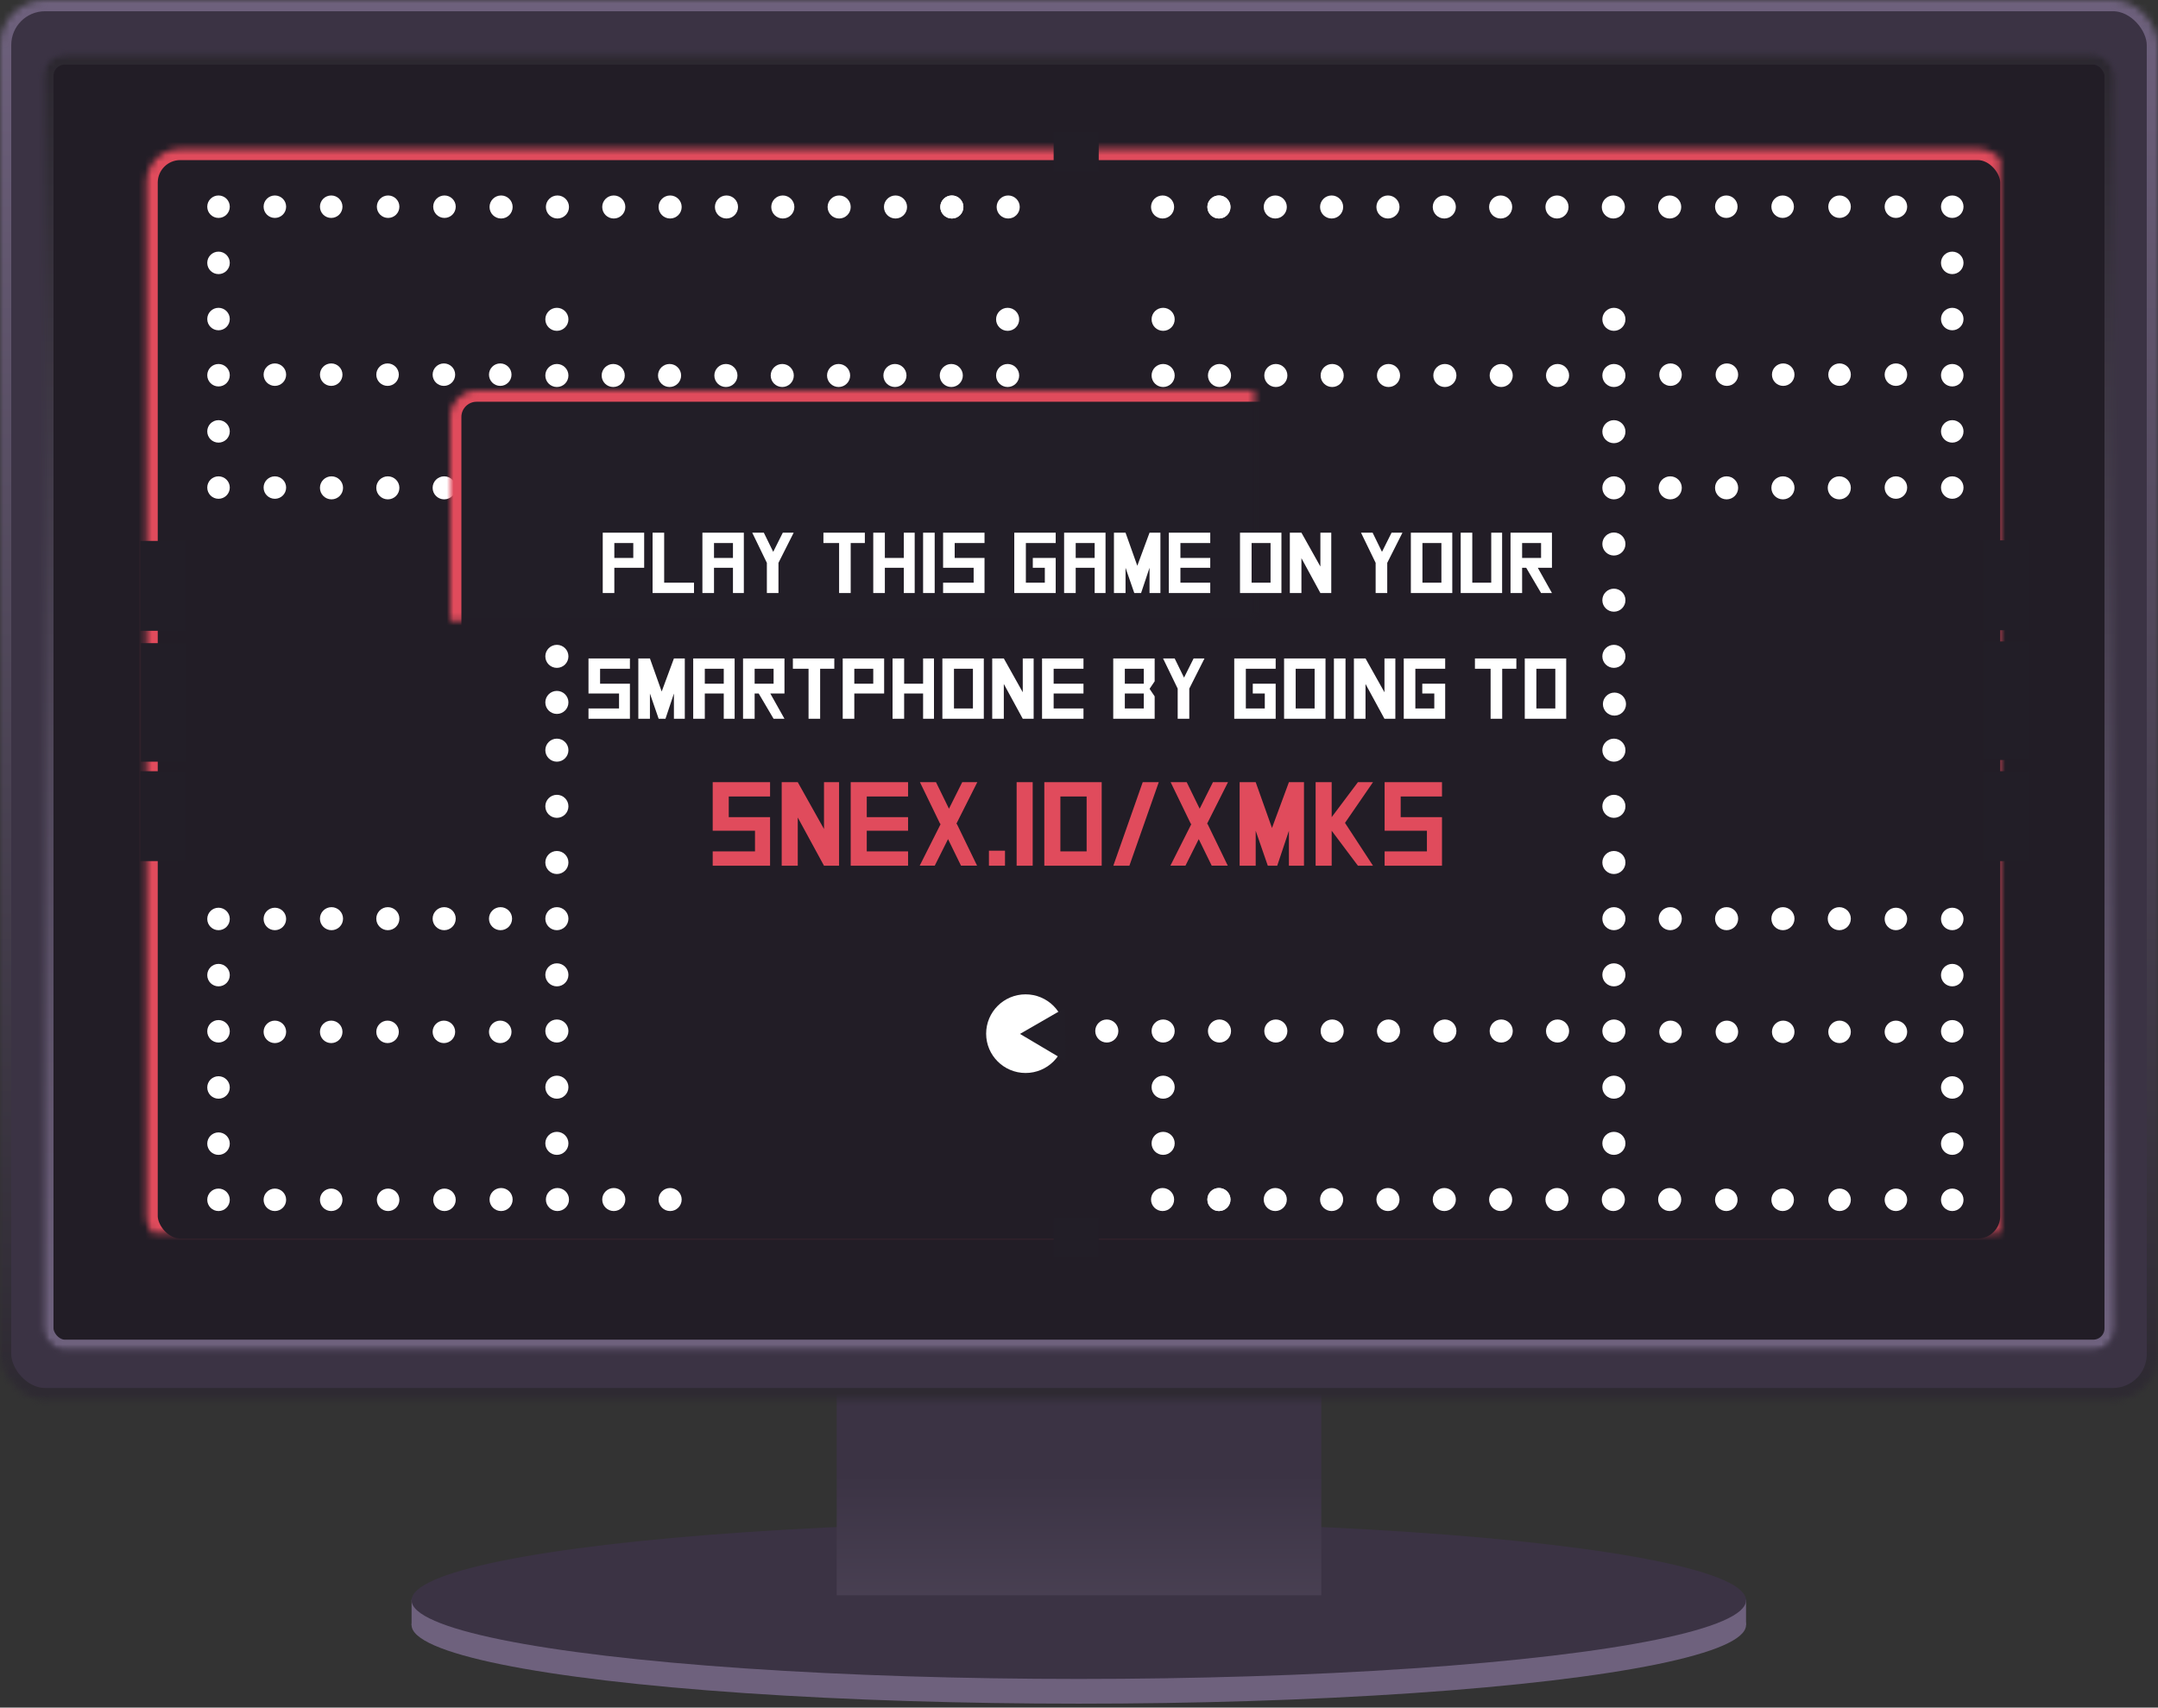 <?xml version="1.0" encoding="UTF-8" standalone="no"?>
<svg width="326px" height="258px" viewBox="0 0 326 258" version="1.1" xmlns="http://www.w3.org/2000/svg" xmlns:xlink="http://www.w3.org/1999/xlink">
    <rect x="0" y="0" width="326" height="258" fill="#333333" stroke="none"/>
    <!-- Generator: Sketch 41.1 (35376) - http://www.bohemiancoding.com/sketch -->
    <title>Icon 1</title>
    <desc>Created with Sketch.</desc>
    <defs>
        <linearGradient x1="64.852%" y1="242.873%" x2="64.852%" y2="50%" id="linearGradient-1">
            <stop stop-color="#6D6279" offset="0%"></stop>
            <stop stop-color="#3B3344" offset="100%"></stop>
        </linearGradient>
        <linearGradient x1="50%" y1="0%" x2="50%" y2="100%" id="linearGradient-2">
            <stop stop-color="#6E617D" offset="0%"></stop>
            <stop stop-color="#2D2931" offset="100%"></stop>
        </linearGradient>
        <rect id="path-3" x="0" y="0" width="326" height="211.407" rx="6.8"></rect>
        <mask id="mask-4" maskContentUnits="userSpaceOnUse" maskUnits="objectBoundingBox" x="0" y="0" width="326" height="211.407" fill="white">
            <use xlink:href="#path-3"></use>
        </mask>
        <linearGradient x1="50%" y1="0%" x2="50%" y2="100%" id="linearGradient-5">
            <stop stop-color="#2C2830" offset="0%"></stop>
            <stop stop-color="#6E617D" offset="100%"></stop>
        </linearGradient>
        <rect id="path-6" x="0.426" y="0.424" width="313.232" height="196.046" rx="3.4"></rect>
        <mask id="mask-7" maskContentUnits="userSpaceOnUse" maskUnits="objectBoundingBox" x="0" y="0" width="313.232" height="196.046" fill="white">
            <use xlink:href="#path-6"></use>
        </mask>
        <mask id="mask-9" maskContentUnits="userSpaceOnUse" maskUnits="objectBoundingBox" x="0" y="0" width="313.232" height="196.046" fill="white">
            <use xlink:href="#path-6"></use>
        </mask>
        <rect id="path-10" x="1.702" y="60.087" width="49.368" height="16.974"></rect>
        <mask id="mask-11" maskContentUnits="userSpaceOnUse" maskUnits="objectBoundingBox" x="0" y="0" width="49.368" height="16.974" fill="white">
            <use xlink:href="#path-10"></use>
        </mask>
        <rect id="path-12" x="1.702" y="2.546" width="281.739" height="166.342" rx="5.1"></rect>
        <mask id="mask-13" maskContentUnits="userSpaceOnUse" maskUnits="objectBoundingBox" x="0" y="0" width="281.739" height="166.342" fill="white">
            <use xlink:href="#path-12"></use>
        </mask>
        <rect id="path-14" x="21.279" y="18.247" width="32.345" height="11.033" rx="5.1"></rect>
        <mask id="mask-15" maskContentUnits="userSpaceOnUse" maskUnits="objectBoundingBox" x="0" y="0" width="32.345" height="11.033" fill="white">
            <use xlink:href="#path-14"></use>
        </mask>
        <rect id="path-16" x="21.279" y="42.859" width="32.345" height="3.31" rx="1.655"></rect>
        <mask id="mask-17" maskContentUnits="userSpaceOnUse" maskUnits="objectBoundingBox" x="0" y="0" width="32.345" height="3.31" fill="white">
            <use xlink:href="#path-16"></use>
        </mask>
        <path d="M84.266,58.899 L119.595,58.899 C121.238,58.899 122.569,60.232 122.569,61.869 C122.569,63.51 121.238,64.839 119.595,64.839 L84.266,64.839 L84.266,72.643 C84.266,75.458 81.984,77.739 79.171,77.739 L73.189,77.739 C70.375,77.739 68.094,75.456 68.094,72.643 L68.094,48.04 C68.094,45.225 70.377,42.943 73.189,42.943 L79.171,42.943 C81.985,42.943 84.266,45.226 84.266,48.04 L84.266,58.899 Z" id="path-18"></path>
        <mask id="mask-19" maskContentUnits="userSpaceOnUse" maskUnits="objectBoundingBox" x="0" y="0" width="54.475" height="34.796" fill="white">
            <use xlink:href="#path-18"></use>
        </mask>
        <path d="M177.896,58.899 L213.224,58.899 C214.867,58.899 216.198,60.232 216.198,61.869 C216.198,63.51 214.867,64.839 213.224,64.839 L177.896,64.839 L177.896,72.643 C177.896,75.458 175.613,77.739 172.801,77.739 L166.818,77.739 C164.004,77.739 161.723,75.456 161.723,72.643 L161.723,48.04 C161.723,45.225 164.006,42.943 166.818,42.943 L172.801,42.943 C175.615,42.943 177.896,45.226 177.896,48.04 L177.896,58.899 Z" id="path-20"></path>
        <mask id="mask-21" maskContentUnits="userSpaceOnUse" maskUnits="objectBoundingBox" x="0" y="0" width="54.475" height="34.796" fill="white">
            <use xlink:href="#path-20"></use>
        </mask>
        <rect id="path-22" x="137.039" y="2.546" width="10.214" height="27.158"></rect>
        <mask id="mask-23" maskContentUnits="userSpaceOnUse" maskUnits="objectBoundingBox" x="0" y="0" width="10.214" height="27.158" fill="white">
            <use xlink:href="#path-22"></use>
        </mask>
        <path d="M147.253,48.884 L147.253,59.068 C147.253,61.88 144.961,64.161 142.146,64.161 C139.326,64.161 137.039,61.871 137.039,59.068 L137.039,48.884 L102.559,48.884 C100.918,48.884 99.587,47.551 99.587,45.914 C99.587,44.273 100.921,42.943 102.559,42.943 L182.584,42.943 C184.226,42.943 185.556,44.277 185.556,45.914 C185.556,47.554 184.223,48.884 182.584,48.884 L147.253,48.884 Z" id="path-24"></path>
        <mask id="mask-25" maskContentUnits="userSpaceOnUse" maskUnits="objectBoundingBox" x="0" y="0" width="85.969" height="21.217" fill="white">
            <use xlink:href="#path-24"></use>
        </mask>
        <rect id="path-26" x="230.668" y="42.434" width="32.345" height="3.395" rx="1.697"></rect>
        <mask id="mask-27" maskContentUnits="userSpaceOnUse" maskUnits="objectBoundingBox" x="0" y="0" width="32.345" height="3.395" fill="white">
            <use xlink:href="#path-26"></use>
        </mask>
        <rect id="path-28" x="230.668" y="18.271" width="32.345" height="11.033" rx="5.1"></rect>
        <mask id="mask-29" maskContentUnits="userSpaceOnUse" maskUnits="objectBoundingBox" x="0" y="0" width="32.345" height="11.033" fill="white">
            <use xlink:href="#path-28"></use>
        </mask>
        <rect id="path-30" x="68.094" y="18.671" width="54.475" height="11.033" rx="5.1"></rect>
        <mask id="mask-31" maskContentUnits="userSpaceOnUse" maskUnits="objectBoundingBox" x="0" y="0" width="54.475" height="11.033" fill="white">
            <use xlink:href="#path-30"></use>
        </mask>
        <rect id="path-32" x="161.723" y="18.671" width="54.475" height="11.033" rx="5.1"></rect>
        <mask id="mask-33" maskContentUnits="userSpaceOnUse" maskUnits="objectBoundingBox" x="0" y="0" width="54.475" height="11.033" fill="white">
            <use xlink:href="#path-32"></use>
        </mask>
        <rect id="path-34" x="99.587" y="77.343" width="85.969" height="16.974" rx="5.1"></rect>
        <mask id="mask-35" maskContentUnits="userSpaceOnUse" maskUnits="objectBoundingBox" x="0" y="0" width="85.969" height="16.974" fill="white">
            <use xlink:href="#path-34"></use>
        </mask>
        <rect id="path-36" x="234.073" y="60.002" width="49.368" height="16.974"></rect>
        <mask id="mask-37" maskContentUnits="userSpaceOnUse" maskUnits="objectBoundingBox" x="0" y="0" width="49.368" height="16.974" fill="white">
            <use xlink:href="#path-36"></use>
        </mask>
        <rect id="path-38" x="1.702" y="94.883" width="49.368" height="16.974"></rect>
        <mask id="mask-39" maskContentUnits="userSpaceOnUse" maskUnits="objectBoundingBox" x="0" y="0" width="49.368" height="16.974" fill="white">
            <use xlink:href="#path-38"></use>
        </mask>
        <rect id="path-40" x="21.279" y="142.239" width="32.345" height="11.033" rx="5.1"></rect>
        <mask id="mask-41" maskContentUnits="userSpaceOnUse" maskUnits="objectBoundingBox" x="0" y="0" width="32.345" height="11.033" fill="white">
            <use xlink:href="#path-40"></use>
        </mask>
        <rect id="path-42" x="21.279" y="125.351" width="32.345" height="3.31" rx="1.655"></rect>
        <mask id="mask-43" maskContentUnits="userSpaceOnUse" maskUnits="objectBoundingBox" x="0" y="0" width="32.345" height="3.31" fill="white">
            <use xlink:href="#path-42"></use>
        </mask>
        <path d="M84.266,110.096 L119.595,110.096 C121.238,110.096 122.569,111.429 122.569,113.066 C122.569,114.707 121.238,116.037 119.595,116.037 L84.266,116.037 L84.266,123.84 C84.266,126.655 81.984,128.937 79.171,128.937 L73.189,128.937 C70.375,128.937 68.094,126.654 68.094,123.84 L68.094,99.238 C68.094,96.423 70.377,94.141 73.189,94.141 L79.171,94.141 C81.985,94.141 84.266,96.424 84.266,99.238 L84.266,110.096 Z" id="path-44"></path>
        <mask id="mask-45" maskContentUnits="userSpaceOnUse" maskUnits="objectBoundingBox" x="0" y="0" width="54.475" height="34.796" fill="white">
            <use xlink:href="#path-44"></use>
        </mask>
        <path d="M177.896,110.096 L177.896,99.238 C177.896,96.424 175.615,94.141 172.801,94.141 L166.818,94.141 C164.006,94.141 161.723,96.423 161.723,99.238 L161.723,123.84 C161.723,126.654 164.004,128.937 166.818,128.937 L172.801,128.937 C175.613,128.937 177.896,126.655 177.896,123.84 L177.896,116.037 L213.224,116.037 C214.867,116.037 216.198,114.707 216.198,113.066 C216.198,111.429 214.867,110.096 213.224,110.096 L177.896,110.096 Z" id="path-46"></path>
        <mask id="mask-47" maskContentUnits="userSpaceOnUse" maskUnits="objectBoundingBox" x="0" y="0" width="54.475" height="34.796" fill="white">
            <use xlink:href="#path-46"></use>
        </mask>
        <rect id="path-48" x="137.039" y="145" width="10.214" height="23.973"></rect>
        <mask id="mask-49" maskContentUnits="userSpaceOnUse" maskUnits="objectBoundingBox" x="0" y="0" width="10.214" height="23.973" fill="white">
            <use xlink:href="#path-48"></use>
        </mask>
        <path d="M147.253,112.218 L147.253,122.401 C147.253,125.214 144.961,127.494 142.146,127.494 C139.326,127.494 137.039,125.205 137.039,122.401 L137.039,112.218 L102.559,112.218 C100.918,112.218 99.587,110.885 99.587,109.247 C99.587,107.607 100.921,106.277 102.559,106.277 L182.584,106.277 C184.226,106.277 185.556,107.61 185.556,109.247 C185.556,110.888 184.223,112.218 182.584,112.218 L147.253,112.218 Z" id="path-50"></path>
        <mask id="mask-51" maskContentUnits="userSpaceOnUse" maskUnits="objectBoundingBox" x="0" y="0" width="85.969" height="21.217" fill="white">
            <use xlink:href="#path-50"></use>
        </mask>
        <rect id="path-52" x="230.668" y="125.69" width="32.345" height="3.31" rx="1.655"></rect>
        <mask id="mask-53" maskContentUnits="userSpaceOnUse" maskUnits="objectBoundingBox" x="0" y="0" width="32.345" height="3.31" fill="white">
            <use xlink:href="#path-52"></use>
        </mask>
        <rect id="path-54" x="230.668" y="141.815" width="32.345" height="11.033" rx="5.1"></rect>
        <mask id="mask-55" maskContentUnits="userSpaceOnUse" maskUnits="objectBoundingBox" x="0" y="0" width="32.345" height="11.033" fill="white">
            <use xlink:href="#path-54"></use>
        </mask>
        <rect id="path-56" x="68.094" y="141.815" width="54.475" height="11.033" rx="5.1"></rect>
        <mask id="mask-57" maskContentUnits="userSpaceOnUse" maskUnits="objectBoundingBox" x="0" y="0" width="54.475" height="11.033" fill="white">
            <use xlink:href="#path-56"></use>
        </mask>
        <rect id="path-58" x="161.723" y="141.815" width="54.475" height="11.033" rx="5.1"></rect>
        <mask id="mask-59" maskContentUnits="userSpaceOnUse" maskUnits="objectBoundingBox" x="0" y="0" width="54.475" height="11.033" fill="white">
            <use xlink:href="#path-58"></use>
        </mask>
        <rect id="path-60" x="234.073" y="94.883" width="49.368" height="16.974"></rect>
        <mask id="mask-61" maskContentUnits="userSpaceOnUse" maskUnits="objectBoundingBox" x="0" y="0" width="49.368" height="16.974" fill="white">
            <use xlink:href="#path-60"></use>
        </mask>
        <rect id="path-62" x="68" y="59" width="189.5" height="93.8" rx="4"></rect>
        <mask id="mask-63" maskContentUnits="userSpaceOnUse" maskUnits="objectBoundingBox" x="0" y="0" width="189.5" height="93.8" fill="white">
            <use xlink:href="#path-62"></use>
        </mask>
    </defs>
    <g id="Page-1" stroke="none" stroke-width="1" fill="none" fill-rule="evenodd">
        <g id="Artboard-2" transform="translate(-515, -198)">
            <g id="Icon-1" transform="translate(515, 198)">
                <g id="Base" transform="translate(62.136, 229.145)">
                    <ellipse id="Oval" fill="#6E617D" cx="100.834" cy="16.38" rx="100.796" ry="11.882"></ellipse>
                    <rect id="Rectangle-7" fill="#6E617D" x="196.689" y="12.561" width="4.941" height="3.819"></rect>
                    <rect id="Rectangle-7" fill="#6E617D" x="0.038" y="12.561" width="4.941" height="3.819"></rect>
                    <ellipse id="Oval" fill="#3B3344" cx="100.834" cy="12.645" rx="100.796" ry="11.882"></ellipse>
                </g>
                <rect id="Rectangle-5" fill="url(#linearGradient-1)" x="126.399" y="204.533" width="73.201" height="36.493"></rect>
                <use id="Rectangle-6" stroke="url(#linearGradient-2)" mask="url(#mask-4)" stroke-width="3.4" fill="#3B3344" xlink:href="#path-3"></use>
                <g id="Rectangle-4" transform="translate(5.958, 7.638)">
                    <mask id="mask-8" fill="white">
                        <use xlink:href="#path-6"></use>
                    </mask>
                    <g id="Mask" stroke="url(#linearGradient-5)" mask="url(#mask-7)" stroke-width="3.4" fill="#221D26">
                        <use mask="url(#mask-9)" xlink:href="#path-6"></use>
                    </g>
                </g>
                <g id="Lines" transform="translate(20.428, 19.944)">
                    <use id="Rectangle-2" stroke="#E04B5C" mask="url(#mask-11)" stroke-width="3.4" xlink:href="#path-10"></use>
                    <use id="Rectangle" stroke="#E04B5C" mask="url(#mask-13)" stroke-width="3.4" xlink:href="#path-12"></use>
                    <use id="Rectangle-2" stroke="#E04B5C" mask="url(#mask-15)" stroke-width="3.4" xlink:href="#path-14"></use>
                    <use id="Rectangle-2" stroke="#E04B5C" mask="url(#mask-17)" stroke-width="3.4" xlink:href="#path-16"></use>
                    <use id="Combined-Shape" stroke="#E04B5C" mask="url(#mask-19)" stroke-width="3.4" xlink:href="#path-18"></use>
                    <use id="Combined-Shape" stroke="#E04B5C" mask="url(#mask-21)" stroke-width="3.4" transform="translate(188.961, 60.341) scale(-1, 1) translate(-188.961, -60.341) " xlink:href="#path-20"></use>
                    <use id="Rectangle-2" stroke="#E04B5C" mask="url(#mask-23)" stroke-width="3.4" xlink:href="#path-22"></use>
                    <use id="Combined-Shape" stroke="#E04B5C" mask="url(#mask-25)" stroke-width="3.4" xlink:href="#path-24"></use>
                    <use id="Rectangle-2" stroke="#E04B5C" mask="url(#mask-27)" stroke-width="3.4" xlink:href="#path-26"></use>
                    <use id="Rectangle-2" stroke="#E04B5C" mask="url(#mask-29)" stroke-width="3.4" xlink:href="#path-28"></use>
                    <use id="Rectangle-2" stroke="#E04B5C" mask="url(#mask-31)" stroke-width="3.4" xlink:href="#path-30"></use>
                    <use id="Rectangle-2" stroke="#E04B5C" mask="url(#mask-33)" stroke-width="3.4" xlink:href="#path-32"></use>
                    <use id="Rectangle-2" stroke="#E04B5C" mask="url(#mask-35)" stroke-width="3.4" xlink:href="#path-34"></use>
                    <use id="Rectangle-2" stroke="#E04B5C" mask="url(#mask-37)" stroke-width="3.4" transform="translate(258.757, 68.489) rotate(180) translate(-258.757, -68.489) " xlink:href="#path-36"></use>
                    <use id="Rectangle-2" stroke="#E04B5C" mask="url(#mask-39)" stroke-width="3.4" transform="translate(26.386, 103.37) scale(1, -1) translate(-26.386, -103.37) " xlink:href="#path-38"></use>
                    <use id="Rectangle-2" stroke="#E04B5C" mask="url(#mask-41)" stroke-width="3.4" transform="translate(37.452, 147.756) scale(1, -1) translate(-37.452, -147.756) " xlink:href="#path-40"></use>
                    <use id="Rectangle-2" stroke="#E04B5C" mask="url(#mask-43)" stroke-width="3.4" transform="translate(37.452, 127.006) scale(1, -1) translate(-37.452, -127.006) " xlink:href="#path-42"></use>
                    <use id="Combined-Shape" stroke="#E04B5C" mask="url(#mask-45)" stroke-width="3.4" transform="translate(95.332, 111.539) scale(1, -1) translate(-95.332, -111.539) " xlink:href="#path-44"></use>
                    <use id="Combined-Shape" stroke="#E04B5C" mask="url(#mask-47)" stroke-width="3.4" transform="translate(188.961, 111.539) scale(-1, -1) translate(-188.961, -111.539) " xlink:href="#path-46"></use>
                    <use id="Rectangle-2" stroke="#E04B5C" mask="url(#mask-49)" stroke-width="3.4" transform="translate(142.146, 156.987) scale(1, -1) translate(-142.146, -156.987) " xlink:href="#path-48"></use>
                    <use id="Combined-Shape" stroke="#E04B5C" mask="url(#mask-51)" stroke-width="3.4" transform="translate(142.572, 116.886) scale(1, -1) translate(-142.572, -116.886) " xlink:href="#path-50"></use>
                    <use id="Rectangle-2" stroke="#E04B5C" mask="url(#mask-53)" stroke-width="3.4" transform="translate(246.841, 127.345) scale(1, -1) translate(-246.841, -127.345) " xlink:href="#path-52"></use>
                    <use id="Rectangle-2" stroke="#E04B5C" mask="url(#mask-55)" stroke-width="3.4" transform="translate(246.841, 147.332) scale(1, -1) translate(-246.841, -147.332) " xlink:href="#path-54"></use>
                    <use id="Rectangle-2" stroke="#E04B5C" mask="url(#mask-57)" stroke-width="3.4" transform="translate(95.332, 147.332) scale(1, -1) translate(-95.332, -147.332) " xlink:href="#path-56"></use>
                    <use id="Rectangle-2" stroke="#E04B5C" mask="url(#mask-59)" stroke-width="3.4" transform="translate(188.961, 147.332) scale(1, -1) translate(-188.961, -147.332) " xlink:href="#path-58"></use>
                    <use id="Rectangle-2" stroke="#E04B5C" mask="url(#mask-61)" stroke-width="3.4" transform="translate(258.757, 103.37) scale(1, -1) rotate(180) translate(-258.757, -103.37) " xlink:href="#path-60"></use>
                    <g id="Group" fill="#221E27">
                        <rect id="Rectangle-3" x="138.742" y="164.051" width="6.809" height="5.941"></rect>
                        <rect id="Rectangle-3" x="138.742" y="0" width="6.809" height="5.941"></rect>
                        <rect id="Rectangle-3" x="279.185" y="61.699" width="6.809" height="13.579"></rect>
                        <rect id="Rectangle-3" x="279.185" y="96.58" width="6.809" height="13.579"></rect>
                        <rect id="Rectangle-3" x="279.185" y="76.976" width="6.809" height="17.907"></rect>
                        <rect id="Rectangle-3" x="0.851" y="77.23" width="6.809" height="17.907"></rect>
                        <rect id="Rectangle-3" x="0.766" y="61.784" width="6.809" height="13.579"></rect>
                        <rect id="Rectangle-3" x="0.766" y="96.58" width="6.809" height="13.579"></rect>
                    </g>
                </g>
                <g id="Dots" transform="translate(163.791, 106.355) scale(-1, 1) translate(-163.791, -106.355) translate(30.791, 28.855)">
                    <g id="Group-3" transform="translate(0, 0)" fill="#FFFFFF">
                        <g id="Group-2" transform="translate(0.085, 0)">
                            <ellipse id="Oval-5" cx="1.787" cy="2.376" rx="1.702" ry="1.697"></ellipse>
                            <ellipse id="Oval-5" cx="1.787" cy="10.863" rx="1.702" ry="1.697"></ellipse>
                            <ellipse id="Oval-5" cx="1.787" cy="19.35" rx="1.702" ry="1.697"></ellipse>
                            <ellipse id="Oval-5" cx="1.787" cy="27.837" rx="1.702" ry="1.697"></ellipse>
                            <ellipse id="Oval-5" cx="10.299" cy="27.752" rx="1.702" ry="1.697"></ellipse>
                            <ellipse id="Oval-5" cx="18.811" cy="27.752" rx="1.702" ry="1.697"></ellipse>
                            <ellipse id="Oval-5" cx="27.323" cy="27.752" rx="1.702" ry="1.697"></ellipse>
                            <ellipse id="Oval-5" cx="35.834" cy="27.752" rx="1.702" ry="1.697"></ellipse>
                            <ellipse id="Oval-5" cx="44.346" cy="27.752" rx="1.702" ry="1.697"></ellipse>
                            <ellipse id="Oval-5" cx="1.787" cy="36.324" rx="1.702" ry="1.697"></ellipse>
                            <ellipse id="Oval-5" cx="1.787" cy="44.811" rx="1.702" ry="1.697"></ellipse>
                            <ellipse id="Oval-5" cx="10.299" cy="44.811" rx="1.702" ry="1.697"></ellipse>
                            <ellipse id="Oval-5" cx="18.854" cy="44.853" rx="1.745" ry="1.74"></ellipse>
                            <ellipse id="Oval-5" cx="27.365" cy="44.853" rx="1.745" ry="1.74"></ellipse>
                            <ellipse id="Oval-5" cx="35.877" cy="44.853" rx="1.745" ry="1.74"></ellipse>
                            <ellipse id="Oval-5" cx="44.389" cy="44.853" rx="1.745" ry="1.74"></ellipse>
                            <ellipse id="Oval-5" cx="52.901" cy="44.853" rx="1.745" ry="1.74"></ellipse>
                            <ellipse id="Oval-5" cx="52.901" cy="53.34" rx="1.745" ry="1.74"></ellipse>
                            <ellipse id="Oval-5" cx="52.901" cy="61.827" rx="1.745" ry="1.74"></ellipse>
                            <ellipse id="Oval-5" cx="52.901" cy="70.313" rx="1.745" ry="1.74"></ellipse>
                            <ellipse id="Oval-5" cx="10.299" cy="2.376" rx="1.702" ry="1.697"></ellipse>
                            <ellipse id="Oval-5" cx="18.811" cy="2.376" rx="1.702" ry="1.697"></ellipse>
                            <ellipse id="Oval-5" cx="27.408" cy="2.376" rx="1.702" ry="1.697"></ellipse>
                            <ellipse id="Oval-5" cx="35.92" cy="2.376" rx="1.702" ry="1.697"></ellipse>
                            <ellipse id="Oval-5" cx="44.474" cy="2.419" rx="1.745" ry="1.74"></ellipse>
                            <ellipse id="Oval-5" cx="52.986" cy="2.419" rx="1.745" ry="1.74"></ellipse>
                            <ellipse id="Oval-5" cx="61.497" cy="2.419" rx="1.745" ry="1.74"></ellipse>
                            <ellipse id="Oval-5" cx="70.009" cy="2.419" rx="1.745" ry="1.74"></ellipse>
                            <ellipse id="Oval-5" cx="78.521" cy="2.419" rx="1.745" ry="1.74"></ellipse>
                            <ellipse id="Oval-5" cx="87.033" cy="2.419" rx="1.745" ry="1.74"></ellipse>
                            <ellipse id="Oval-5" cx="95.544" cy="2.419" rx="1.745" ry="1.74"></ellipse>
                            <ellipse id="Oval-5" cx="104.056" cy="2.419" rx="1.745" ry="1.74"></ellipse>
                            <ellipse id="Oval-5" cx="112.568" cy="2.419" rx="1.745" ry="1.74"></ellipse>
                            <ellipse id="Oval-5" cx="112.568" cy="2.419" rx="1.745" ry="1.74"></ellipse>
                            <ellipse id="Oval-5" cx="121.08" cy="2.419" rx="1.745" ry="1.74"></ellipse>
                            <ellipse id="Oval-5" cx="52.901" cy="36.366" rx="1.745" ry="1.74"></ellipse>
                            <ellipse id="Oval-5" cx="52.901" cy="27.879" rx="1.745" ry="1.74"></ellipse>
                            <ellipse id="Oval-5" cx="61.412" cy="27.879" rx="1.745" ry="1.74"></ellipse>
                            <ellipse id="Oval-5" cx="69.924" cy="27.879" rx="1.745" ry="1.74"></ellipse>
                            <ellipse id="Oval-5" cx="78.436" cy="27.879" rx="1.745" ry="1.74"></ellipse>
                            <ellipse id="Oval-5" cx="86.948" cy="27.879" rx="1.745" ry="1.74"></ellipse>
                            <ellipse id="Oval-5" cx="95.459" cy="27.879" rx="1.745" ry="1.74"></ellipse>
                            <ellipse id="Oval-5" cx="103.971" cy="27.879" rx="1.745" ry="1.74"></ellipse>
                            <ellipse id="Oval-5" cx="112.483" cy="27.879" rx="1.745" ry="1.74"></ellipse>
                            <ellipse id="Oval-5" cx="120.995" cy="27.879" rx="1.745" ry="1.74"></ellipse>
                            <ellipse id="Oval-5" cx="120.995" cy="19.392" rx="1.745" ry="1.74"></ellipse>
                            <ellipse id="Oval-5" cx="52.901" cy="19.392" rx="1.745" ry="1.74"></ellipse>
                        </g>
                        <g id="Group-2-Copy" transform="translate(204.067, 36.5) scale(-1, 1) translate(-204.067, -36.5) translate(142.567, 0)">
                            <ellipse id="Oval-5" cx="1.787" cy="2.376" rx="1.702" ry="1.697"></ellipse>
                            <ellipse id="Oval-5" cx="1.787" cy="10.863" rx="1.702" ry="1.697"></ellipse>
                            <ellipse id="Oval-5" cx="1.787" cy="19.35" rx="1.702" ry="1.697"></ellipse>
                            <ellipse id="Oval-5" cx="1.787" cy="27.837" rx="1.702" ry="1.697"></ellipse>
                            <ellipse id="Oval-5" cx="10.299" cy="27.752" rx="1.702" ry="1.697"></ellipse>
                            <ellipse id="Oval-5" cx="18.811" cy="27.752" rx="1.702" ry="1.697"></ellipse>
                            <ellipse id="Oval-5" cx="27.323" cy="27.752" rx="1.702" ry="1.697"></ellipse>
                            <ellipse id="Oval-5" cx="35.834" cy="27.752" rx="1.702" ry="1.697"></ellipse>
                            <ellipse id="Oval-5" cx="44.346" cy="27.752" rx="1.702" ry="1.697"></ellipse>
                            <ellipse id="Oval-5" cx="1.787" cy="36.324" rx="1.702" ry="1.697"></ellipse>
                            <ellipse id="Oval-5" cx="1.787" cy="44.811" rx="1.702" ry="1.697"></ellipse>
                            <ellipse id="Oval-5" cx="10.299" cy="44.811" rx="1.702" ry="1.697"></ellipse>
                            <ellipse id="Oval-5" cx="18.854" cy="44.853" rx="1.745" ry="1.74"></ellipse>
                            <ellipse id="Oval-5" cx="27.365" cy="44.853" rx="1.745" ry="1.74"></ellipse>
                            <ellipse id="Oval-5" cx="35.877" cy="44.853" rx="1.745" ry="1.74"></ellipse>
                            <ellipse id="Oval-5" cx="44.389" cy="44.853" rx="1.745" ry="1.74"></ellipse>
                            <ellipse id="Oval-5" cx="52.901" cy="44.853" rx="1.745" ry="1.74"></ellipse>
                            <ellipse id="Oval-5" cx="52.901" cy="53.34" rx="1.745" ry="1.74"></ellipse>
                            <ellipse id="Oval-5" cx="52.901" cy="61.827" rx="1.745" ry="1.74"></ellipse>
                            <ellipse id="Oval-5" cx="52.901" cy="70.313" rx="1.745" ry="1.74"></ellipse>
                            <ellipse id="Oval-5" cx="10.299" cy="2.376" rx="1.702" ry="1.697"></ellipse>
                            <ellipse id="Oval-5" cx="18.811" cy="2.376" rx="1.702" ry="1.697"></ellipse>
                            <ellipse id="Oval-5" cx="27.408" cy="2.376" rx="1.702" ry="1.697"></ellipse>
                            <ellipse id="Oval-5" cx="35.92" cy="2.376" rx="1.702" ry="1.697"></ellipse>
                            <ellipse id="Oval-5" cx="44.474" cy="2.419" rx="1.745" ry="1.74"></ellipse>
                            <ellipse id="Oval-5" cx="52.986" cy="2.419" rx="1.745" ry="1.74"></ellipse>
                            <ellipse id="Oval-5" cx="61.497" cy="2.419" rx="1.745" ry="1.74"></ellipse>
                            <ellipse id="Oval-5" cx="70.009" cy="2.419" rx="1.745" ry="1.74"></ellipse>
                            <ellipse id="Oval-5" cx="78.521" cy="2.419" rx="1.745" ry="1.74"></ellipse>
                            <ellipse id="Oval-5" cx="87.033" cy="2.419" rx="1.745" ry="1.74"></ellipse>
                            <ellipse id="Oval-5" cx="95.544" cy="2.419" rx="1.745" ry="1.74"></ellipse>
                            <ellipse id="Oval-5" cx="104.056" cy="2.419" rx="1.745" ry="1.74"></ellipse>
                            <ellipse id="Oval-5" cx="112.568" cy="2.419" rx="1.745" ry="1.74"></ellipse>
                            <ellipse id="Oval-5" cx="112.568" cy="2.419" rx="1.745" ry="1.74"></ellipse>
                            <ellipse id="Oval-5" cx="121.08" cy="2.419" rx="1.745" ry="1.74"></ellipse>
                            <ellipse id="Oval-5" cx="52.901" cy="36.366" rx="1.745" ry="1.74"></ellipse>
                            <ellipse id="Oval-5" cx="52.901" cy="27.879" rx="1.745" ry="1.74"></ellipse>
                            <ellipse id="Oval-5" cx="61.412" cy="27.879" rx="1.745" ry="1.74"></ellipse>
                            <ellipse id="Oval-5" cx="69.924" cy="27.879" rx="1.745" ry="1.74"></ellipse>
                            <ellipse id="Oval-5" cx="78.436" cy="27.879" rx="1.745" ry="1.74"></ellipse>
                            <ellipse id="Oval-5" cx="86.948" cy="27.879" rx="1.745" ry="1.74"></ellipse>
                            <ellipse id="Oval-5" cx="95.459" cy="27.879" rx="1.745" ry="1.74"></ellipse>
                            <ellipse id="Oval-5" cx="103.971" cy="27.879" rx="1.745" ry="1.74"></ellipse>
                            <ellipse id="Oval-5" cx="112.483" cy="27.879" rx="1.745" ry="1.74"></ellipse>
                            <ellipse id="Oval-5" cx="120.995" cy="27.879" rx="1.745" ry="1.74"></ellipse>
                            <ellipse id="Oval-5" cx="120.995" cy="19.392" rx="1.745" ry="1.74"></ellipse>
                            <ellipse id="Oval-5" cx="52.901" cy="19.392" rx="1.745" ry="1.74"></ellipse>
                        </g>
                    </g>
                    <g id="Group-3" transform="translate(133, 114.8) scale(1, -1) translate(-133, -114.8) translate(0, 74.8)">
                        <g id="Group-2" transform="translate(0.085, 0)" fill="#FFFFFF">
                            <ellipse id="Oval-5" cx="1.787" cy="2.376" rx="1.702" ry="1.697"></ellipse>
                            <ellipse id="Oval-5" cx="1.787" cy="10.863" rx="1.702" ry="1.697"></ellipse>
                            <ellipse id="Oval-5" cx="1.787" cy="19.35" rx="1.702" ry="1.697"></ellipse>
                            <ellipse id="Oval-5" cx="1.787" cy="27.837" rx="1.702" ry="1.697"></ellipse>
                            <ellipse id="Oval-5" cx="10.299" cy="27.752" rx="1.702" ry="1.697"></ellipse>
                            <ellipse id="Oval-5" cx="18.811" cy="27.752" rx="1.702" ry="1.697"></ellipse>
                            <ellipse id="Oval-5" cx="27.323" cy="27.752" rx="1.702" ry="1.697"></ellipse>
                            <ellipse id="Oval-5" cx="35.834" cy="27.752" rx="1.702" ry="1.697"></ellipse>
                            <ellipse id="Oval-5" cx="44.346" cy="27.752" rx="1.702" ry="1.697"></ellipse>
                            <ellipse id="Oval-5" cx="1.787" cy="36.324" rx="1.702" ry="1.697"></ellipse>
                            <ellipse id="Oval-5" cx="1.787" cy="44.811" rx="1.702" ry="1.697"></ellipse>
                            <ellipse id="Oval-5" cx="10.299" cy="44.811" rx="1.702" ry="1.697"></ellipse>
                            <ellipse id="Oval-5" cx="18.854" cy="44.853" rx="1.745" ry="1.74"></ellipse>
                            <ellipse id="Oval-5" cx="27.365" cy="44.853" rx="1.745" ry="1.74"></ellipse>
                            <ellipse id="Oval-5" cx="35.877" cy="44.853" rx="1.745" ry="1.74"></ellipse>
                            <ellipse id="Oval-5" cx="44.389" cy="44.853" rx="1.745" ry="1.74"></ellipse>
                            <ellipse id="Oval-5" cx="52.901" cy="44.853" rx="1.745" ry="1.74"></ellipse>
                            <ellipse id="Oval-5" cx="52.901" cy="53.34" rx="1.745" ry="1.74"></ellipse>
                            <ellipse id="Oval-5" cx="52.901" cy="61.827" rx="1.745" ry="1.74"></ellipse>
                            <ellipse id="Oval-5" cx="52.901" cy="70.313" rx="1.745" ry="1.74"></ellipse>
                            <ellipse id="Oval-5" cx="10.299" cy="2.376" rx="1.702" ry="1.697"></ellipse>
                            <ellipse id="Oval-5" cx="18.811" cy="2.376" rx="1.702" ry="1.697"></ellipse>
                            <ellipse id="Oval-5" cx="27.408" cy="2.376" rx="1.702" ry="1.697"></ellipse>
                            <ellipse id="Oval-5" cx="35.92" cy="2.376" rx="1.702" ry="1.697"></ellipse>
                            <ellipse id="Oval-5" cx="44.474" cy="2.419" rx="1.745" ry="1.74"></ellipse>
                            <ellipse id="Oval-5" cx="52.986" cy="2.419" rx="1.745" ry="1.74"></ellipse>
                            <ellipse id="Oval-5" cx="61.497" cy="2.419" rx="1.745" ry="1.74"></ellipse>
                            <ellipse id="Oval-5" cx="70.009" cy="2.419" rx="1.745" ry="1.74"></ellipse>
                            <ellipse id="Oval-5" cx="78.521" cy="2.419" rx="1.745" ry="1.74"></ellipse>
                            <ellipse id="Oval-5" cx="87.033" cy="2.419" rx="1.745" ry="1.74"></ellipse>
                            <ellipse id="Oval-5" cx="95.544" cy="2.419" rx="1.745" ry="1.74"></ellipse>
                            <ellipse id="Oval-5" cx="104.056" cy="2.419" rx="1.745" ry="1.74"></ellipse>
                            <ellipse id="Oval-5" cx="112.568" cy="2.419" rx="1.745" ry="1.74"></ellipse>
                            <ellipse id="Oval-5" cx="112.568" cy="2.419" rx="1.745" ry="1.74"></ellipse>
                            <ellipse id="Oval-5" cx="121.08" cy="2.419" rx="1.745" ry="1.74"></ellipse>
                            <ellipse id="Oval-5" cx="52.901" cy="36.366" rx="1.745" ry="1.74"></ellipse>
                            <ellipse id="Oval-5" cx="52.901" cy="27.879" rx="1.745" ry="1.74"></ellipse>
                            <ellipse id="Oval-5" cx="61.412" cy="27.879" rx="1.745" ry="1.74"></ellipse>
                            <ellipse id="Oval-5" cx="69.924" cy="27.879" rx="1.745" ry="1.74"></ellipse>
                            <ellipse id="Oval-5" cx="78.436" cy="27.879" rx="1.745" ry="1.74"></ellipse>
                            <ellipse id="Oval-5" cx="86.948" cy="27.879" rx="1.745" ry="1.74"></ellipse>
                            <ellipse id="Oval-5" cx="95.459" cy="27.879" rx="1.745" ry="1.74"></ellipse>
                            <ellipse id="Oval-5" cx="103.971" cy="27.879" rx="1.745" ry="1.74"></ellipse>
                            <ellipse id="Oval-5" cx="112.483" cy="27.879" rx="1.745" ry="1.74"></ellipse>
                            <ellipse id="Oval-5" cx="120.995" cy="27.879" rx="1.745" ry="1.74"></ellipse>
                            <ellipse id="Oval-5" cx="129.506" cy="27.879" rx="1.745" ry="1.74"></ellipse>
                            <ellipse id="Oval-5" cx="120.995" cy="19.392" rx="1.745" ry="1.74"></ellipse>
                            <ellipse id="Oval-5" cx="120.995" cy="10.906" rx="1.745" ry="1.74"></ellipse>
                            <ellipse id="Oval-5" cx="52.901" cy="10.906" rx="1.745" ry="1.74"></ellipse>
                            <ellipse id="Oval-5" cx="52.901" cy="19.392" rx="1.745" ry="1.74"></ellipse>
                        </g>
                        <g id="Group-2-Copy" transform="translate(158.067, 40) scale(-1, 1) translate(-158.067, -40) translate(50.567, 0)">
                            <ellipse id="Oval-5" fill="#FFFFFF" cx="1.787" cy="2.376" rx="1.702" ry="1.697"></ellipse>
                            <ellipse id="Oval-5" fill="#FFFFFF" cx="1.787" cy="10.863" rx="1.702" ry="1.697"></ellipse>
                            <ellipse id="Oval-5" fill="#FFFFFF" cx="1.787" cy="19.35" rx="1.702" ry="1.697"></ellipse>
                            <ellipse id="Oval-5" fill="#FFFFFF" cx="1.787" cy="27.837" rx="1.702" ry="1.697"></ellipse>
                            <ellipse id="Oval-5" fill="#FFFFFF" cx="10.299" cy="27.752" rx="1.702" ry="1.697"></ellipse>
                            <ellipse id="Oval-5" fill="#FFFFFF" cx="18.811" cy="27.752" rx="1.702" ry="1.697"></ellipse>
                            <ellipse id="Oval-5" fill="#FFFFFF" cx="27.323" cy="27.752" rx="1.702" ry="1.697"></ellipse>
                            <ellipse id="Oval-5" fill="#FFFFFF" cx="35.834" cy="27.752" rx="1.702" ry="1.697"></ellipse>
                            <ellipse id="Oval-5" fill="#FFFFFF" cx="44.346" cy="27.752" rx="1.702" ry="1.697"></ellipse>
                            <ellipse id="Oval-5" fill="#FFFFFF" cx="1.787" cy="36.324" rx="1.702" ry="1.697"></ellipse>
                            <ellipse id="Oval-5" fill="#FFFFFF" cx="1.787" cy="44.811" rx="1.702" ry="1.697"></ellipse>
                            <ellipse id="Oval-5" fill="#FFFFFF" cx="10.299" cy="44.811" rx="1.702" ry="1.697"></ellipse>
                            <ellipse id="Oval-5" fill="#FFFFFF" cx="18.854" cy="44.853" rx="1.745" ry="1.74"></ellipse>
                            <ellipse id="Oval-5" fill="#FFFFFF" cx="27.365" cy="44.853" rx="1.745" ry="1.74"></ellipse>
                            <ellipse id="Oval-5" fill="#FFFFFF" cx="35.877" cy="44.853" rx="1.745" ry="1.74"></ellipse>
                            <ellipse id="Oval-5" fill="#FFFFFF" cx="44.389" cy="44.853" rx="1.745" ry="1.74"></ellipse>
                            <ellipse id="Oval-5" fill="#FFFFFF" cx="52.901" cy="44.853" rx="1.745" ry="1.74"></ellipse>
                            <ellipse id="Oval-5" fill="#FFFFFF" cx="52.901" cy="53.34" rx="1.745" ry="1.74"></ellipse>
                            <ellipse id="Oval-5" fill="#FFFFFF" cx="52.901" cy="61.827" rx="1.745" ry="1.74"></ellipse>
                            <ellipse id="Oval-5" fill="#FFFFFF" cx="52.901" cy="70.313" rx="1.745" ry="1.74"></ellipse>
                            <ellipse id="Oval-5" fill="#FFFFFF" cx="52.901" cy="77.527" rx="1.745" ry="1.74"></ellipse>
                            <ellipse id="Oval-5" fill="#FFFFFF" cx="212.666" cy="77.273" rx="1.745" ry="1.74"></ellipse>
                            <ellipse id="Oval-5" fill="#FFFFFF" cx="10.299" cy="2.376" rx="1.702" ry="1.697"></ellipse>
                            <ellipse id="Oval-5" fill="#FFFFFF" cx="18.811" cy="2.376" rx="1.702" ry="1.697"></ellipse>
                            <ellipse id="Oval-5" fill="#FFFFFF" cx="27.408" cy="2.376" rx="1.702" ry="1.697"></ellipse>
                            <ellipse id="Oval-5" fill="#FFFFFF" cx="35.92" cy="2.376" rx="1.702" ry="1.697"></ellipse>
                            <ellipse id="Oval-5" fill="#FFFFFF" cx="44.474" cy="2.419" rx="1.745" ry="1.74"></ellipse>
                            <ellipse id="Oval-5" fill="#FFFFFF" cx="52.986" cy="2.419" rx="1.745" ry="1.74"></ellipse>
                            <ellipse id="Oval-5" fill="#FFFFFF" cx="61.497" cy="2.419" rx="1.745" ry="1.74"></ellipse>
                            <ellipse id="Oval-5" fill="#FFFFFF" cx="70.009" cy="2.419" rx="1.745" ry="1.74"></ellipse>
                            <g id="Group-7" transform="translate(117, 21)">
                                <ellipse id="Oval-5" fill="#FFFFFF" transform="translate(6.707, 6.479) scale(-1, 1) translate(-6.707, -6.479) " cx="6.707" cy="6.479" rx="5.958" ry="5.941"></ellipse>
                                <polygon id="Triangle" fill="#221E27" transform="translate(11.004, 5.377) rotate(30) translate(-11.004, -5.377) " points="11.004 1.884 14.926 8.87 7.082 8.87"></polygon>
                            </g>
                            <ellipse id="Oval-5" fill="#FFFFFF" cx="52.901" cy="36.366" rx="1.745" ry="1.74"></ellipse>
                            <ellipse id="Oval-5" fill="#FFFFFF" cx="52.901" cy="27.879" rx="1.745" ry="1.74"></ellipse>
                            <ellipse id="Oval-5" fill="#FFFFFF" cx="52.901" cy="10.906" rx="1.745" ry="1.74"></ellipse>
                            <ellipse id="Oval-5" fill="#FFFFFF" cx="52.901" cy="19.392" rx="1.745" ry="1.74"></ellipse>
                        </g>
                    </g>
                </g>
                <use id="Rectangle-12" stroke="#E04B5C" mask="url(#mask-63)" stroke-width="3.4" fill="#221E27" xlink:href="#path-62"></use>
                <path d="M107.665,125.518 L107.665,118.179 L116.331,118.179 L116.331,120.341 L110.09,120.341 L110.09,123.461 L116.331,123.461 L116.331,130.8 L107.665,130.8 L107.665,128.638 L114.054,128.638 L114.054,125.518 L107.665,125.518 Z M120.514,130.8 L118.088,130.8 L118.088,118.179 L120.514,118.179 L124.478,125.254 L124.478,118.179 L126.754,118.179 L126.754,130.8 L124.478,130.8 L120.514,123.514 L120.514,130.8 Z M130.938,120.341 L130.938,123.461 L137.178,123.461 L137.178,125.518 L130.938,125.518 L130.938,128.638 L137.178,128.638 L137.178,130.8 L128.512,130.8 L128.512,118.179 L137.178,118.179 L137.178,120.341 L130.938,120.341 Z M142.109,124.489 L142.03,124.489 L138.971,118.179 L141.397,118.179 L143.357,122.187 L145.361,118.179 L147.637,118.179 L144.464,124.481 L144.543,124.481 L147.602,130.791 L145.176,130.791 L143.216,126.783 L141.212,130.791 L138.936,130.791 L142.109,124.489 Z M151.821,128.532 L151.821,130.8 L149.395,130.8 L149.395,128.532 L151.821,128.532 Z M156.004,130.8 L153.579,130.8 L153.579,118.179 L156.004,118.179 L156.004,130.8 Z M166.428,118.179 L166.428,130.8 L157.762,130.8 L157.762,118.179 L166.428,118.179 Z M164.152,120.341 L160.188,120.341 L160.188,128.638 L164.152,128.638 L164.152,120.341 Z M170.612,130.8 L168.186,130.8 L172.625,118.179 L175.05,118.179 L170.612,130.8 Z M179.981,124.489 L179.902,124.489 L176.843,118.179 L179.269,118.179 L181.229,122.187 L183.233,118.179 L185.509,118.179 L182.336,124.481 L182.416,124.481 L185.474,130.791 L183.048,130.791 L181.088,126.783 L179.084,130.791 L176.808,130.791 L179.981,124.489 Z M189.693,130.8 L187.267,130.8 L187.267,118.179 L189.693,118.179 L192.154,125.096 L194.711,118.179 L196.988,118.179 L196.988,130.8 L194.711,130.8 L194.711,125.518 L192.945,130.8 L191.521,130.8 L189.693,125.518 L189.693,130.8 Z M201.171,130.8 L198.746,130.8 L198.746,118.179 L201.171,118.179 L201.171,123.461 L205.135,118.179 L207.412,118.179 L203.184,124.331 L207.412,130.8 L205.135,130.8 L201.171,125.518 L201.171,130.8 Z M209.169,125.518 L209.169,118.179 L217.835,118.179 L217.835,120.341 L211.595,120.341 L211.595,123.461 L217.835,123.461 L217.835,130.8 L209.169,130.8 L209.169,128.638 L215.559,128.638 L215.559,125.518 L209.169,125.518 Z" id="snex.io/XMKS" fill="#E04B5C"></path>
                <path d="M92.805,89.6 L91.053,89.6 L91.053,80.485 L97.312,80.485 L97.312,85.785 L92.805,85.785 L92.805,89.6 Z M92.805,82.046 L92.805,84.3 L95.668,84.3 L95.668,82.046 L92.805,82.046 Z M100.333,88.038 L104.84,88.038 L104.84,89.6 L98.582,89.6 L98.582,80.485 L100.333,80.485 L100.333,88.038 Z M110.725,85.785 L107.862,85.785 L107.862,89.6 L106.11,89.6 L106.11,80.485 L112.369,80.485 L112.369,89.6 L110.725,89.6 L110.725,85.785 Z M107.862,82.046 L107.862,84.3 L110.725,84.3 L110.725,82.046 L107.862,82.046 Z M117.599,85.042 L117.599,89.6 L115.847,89.6 L115.847,85.042 L113.638,80.485 L115.39,80.485 L116.806,83.379 L118.253,80.485 L119.897,80.485 L117.599,85.042 Z M126.759,82.046 L124.391,82.046 L124.391,80.485 L130.65,80.485 L130.65,82.046 L128.511,82.046 L128.511,89.6 L126.759,89.6 L126.759,82.046 Z M133.671,89.6 L131.919,89.6 L131.919,80.485 L133.671,80.485 L133.671,84.3 L136.534,84.3 L136.534,80.485 L138.178,80.485 L138.178,89.6 L136.534,89.6 L136.534,85.785 L133.671,85.785 L133.671,89.6 Z M141.2,89.6 L139.448,89.6 L139.448,80.485 L141.2,80.485 L141.2,89.6 Z M142.469,85.785 L142.469,80.485 L148.728,80.485 L148.728,82.046 L144.221,82.046 L144.221,84.3 L148.728,84.3 L148.728,89.6 L142.469,89.6 L142.469,88.038 L147.084,88.038 L147.084,85.785 L142.469,85.785 Z M156.021,84.3 L159.481,84.3 L159.481,89.6 L153.222,89.6 L153.222,80.485 L159.481,80.485 L159.481,82.046 L154.974,82.046 L154.974,88.038 L157.837,88.038 L157.837,85.785 L156.021,85.785 L156.021,84.3 Z M165.365,85.785 L162.502,85.785 L162.502,89.6 L160.75,89.6 L160.75,80.485 L167.009,80.485 L167.009,89.6 L165.365,89.6 L165.365,85.785 Z M162.502,82.046 L162.502,84.3 L165.365,84.3 L165.365,82.046 L162.502,82.046 Z M170.031,89.6 L168.279,89.6 L168.279,80.485 L170.031,80.485 L171.808,85.48 L173.655,80.485 L175.299,80.485 L175.299,89.6 L173.655,89.6 L173.655,85.785 L172.379,89.6 L171.351,89.6 L170.031,85.785 L170.031,89.6 Z M178.321,82.046 L178.321,84.3 L182.828,84.3 L182.828,85.785 L178.321,85.785 L178.321,88.038 L182.828,88.038 L182.828,89.6 L176.569,89.6 L176.569,80.485 L182.828,80.485 L182.828,82.046 L178.321,82.046 Z M193.581,80.485 L193.581,89.6 L187.322,89.6 L187.322,80.485 L193.581,80.485 Z M191.937,82.046 L189.074,82.046 L189.074,88.038 L191.937,88.038 L191.937,82.046 Z M196.602,89.6 L194.85,89.6 L194.85,80.485 L196.602,80.485 L199.465,85.595 L199.465,80.485 L201.109,80.485 L201.109,89.6 L199.465,89.6 L196.602,84.338 L196.602,89.6 Z M209.564,85.042 L209.564,89.6 L207.812,89.6 L207.812,85.042 L205.603,80.485 L207.355,80.485 L208.771,83.379 L210.218,80.485 L211.862,80.485 L209.564,85.042 Z M219.39,80.485 L219.39,89.6 L213.131,89.6 L213.131,80.485 L219.39,80.485 Z M217.746,82.046 L214.883,82.046 L214.883,88.038 L217.746,88.038 L217.746,82.046 Z M225.274,80.485 L226.918,80.485 L226.918,89.6 L220.66,89.6 L220.66,80.485 L222.412,80.485 L222.412,88.038 L225.274,88.038 L225.274,80.485 Z M229.94,82.046 L229.94,84.3 L232.803,84.3 L232.803,82.046 L229.94,82.046 Z M228.188,89.6 L228.188,80.485 L234.447,80.485 L234.447,85.785 L232.308,85.785 L234.447,89.6 L232.803,89.6 L230.556,85.785 L229.94,85.785 L229.94,89.6 L228.188,89.6 Z M88.901,104.785 L88.901,99.485 L95.16,99.485 L95.16,101.046 L90.653,101.046 L90.653,103.3 L95.16,103.3 L95.16,108.6 L88.901,108.6 L88.901,107.038 L93.516,107.038 L93.516,104.785 L88.901,104.785 Z M98.182,108.6 L96.43,108.6 L96.43,99.485 L98.182,99.485 L99.959,104.48 L101.806,99.485 L103.45,99.485 L103.45,108.6 L101.806,108.6 L101.806,104.785 L100.53,108.6 L99.502,108.6 L98.182,104.785 L98.182,108.6 Z M109.334,104.785 L106.472,104.785 L106.472,108.6 L104.72,108.6 L104.72,99.485 L110.979,99.485 L110.979,108.6 L109.334,108.6 L109.334,104.785 Z M106.472,101.046 L106.472,103.3 L109.334,103.3 L109.334,101.046 L106.472,101.046 Z M114,101.046 L114,103.3 L116.863,103.3 L116.863,101.046 L114,101.046 Z M112.248,108.6 L112.248,99.485 L118.507,99.485 L118.507,104.785 L116.368,104.785 L118.507,108.6 L116.863,108.6 L114.616,104.785 L114,104.785 L114,108.6 L112.248,108.6 Z M122.144,101.046 L119.776,101.046 L119.776,99.485 L126.035,99.485 L126.035,101.046 L123.896,101.046 L123.896,108.6 L122.144,108.6 L122.144,101.046 Z M129.057,108.6 L127.305,108.6 L127.305,99.485 L133.563,99.485 L133.563,104.785 L129.057,104.785 L129.057,108.6 Z M129.057,101.046 L129.057,103.3 L131.919,103.3 L131.919,101.046 L129.057,101.046 Z M136.585,108.6 L134.833,108.6 L134.833,99.485 L136.585,99.485 L136.585,103.3 L139.448,103.3 L139.448,99.485 L141.092,99.485 L141.092,108.6 L139.448,108.6 L139.448,104.785 L136.585,104.785 L136.585,108.6 Z M148.62,99.485 L148.62,108.6 L142.361,108.6 L142.361,99.485 L148.62,99.485 Z M146.976,101.046 L144.113,101.046 L144.113,107.038 L146.976,107.038 L146.976,101.046 Z M151.642,108.6 L149.89,108.6 L149.89,99.485 L151.642,99.485 L154.504,104.595 L154.504,99.485 L156.148,99.485 L156.148,108.6 L154.504,108.6 L151.642,103.338 L151.642,108.6 Z M159.17,101.046 L159.17,103.3 L163.677,103.3 L163.677,104.785 L159.17,104.785 L159.17,107.038 L163.677,107.038 L163.677,108.6 L157.418,108.6 L157.418,99.485 L163.677,99.485 L163.677,101.046 L159.17,101.046 Z M174.43,99.485 L174.43,102.938 L173.662,104.074 L174.43,105.217 L174.43,108.6 L168.171,108.6 L168.171,99.485 L174.43,99.485 Z M169.923,104.785 L169.923,107.038 L172.786,107.038 L172.786,104.785 L169.923,104.785 Z M169.923,101.046 L169.923,103.3 L172.786,103.3 L172.786,101.046 L169.923,101.046 Z M179.66,104.042 L179.66,108.6 L177.908,108.6 L177.908,104.042 L175.699,99.485 L177.451,99.485 L178.867,102.379 L180.314,99.485 L181.958,99.485 L179.66,104.042 Z M189.251,103.3 L192.711,103.3 L192.711,108.6 L186.452,108.6 L186.452,99.485 L192.711,99.485 L192.711,101.046 L188.204,101.046 L188.204,107.038 L191.067,107.038 L191.067,104.785 L189.251,104.785 L189.251,103.3 Z M200.239,99.485 L200.239,108.6 L193.98,108.6 L193.98,99.485 L200.239,99.485 Z M198.595,101.046 L195.732,101.046 L195.732,107.038 L198.595,107.038 L198.595,101.046 Z M203.261,108.6 L201.509,108.6 L201.509,99.485 L203.261,99.485 L203.261,108.6 Z M206.282,108.6 L204.53,108.6 L204.53,99.485 L206.282,99.485 L209.145,104.595 L209.145,99.485 L210.789,99.485 L210.789,108.6 L209.145,108.6 L206.282,103.338 L206.282,108.6 Z M214.858,103.3 L218.317,103.3 L218.317,108.6 L212.059,108.6 L212.059,99.485 L218.317,99.485 L218.317,101.046 L213.811,101.046 L213.811,107.038 L216.673,107.038 L216.673,104.785 L214.858,104.785 L214.858,103.3 Z M225.179,101.046 L222.812,101.046 L222.812,99.485 L229.07,99.485 L229.07,101.046 L226.931,101.046 L226.931,108.6 L225.179,108.6 L225.179,101.046 Z M236.599,99.485 L236.599,108.6 L230.34,108.6 L230.34,99.485 L236.599,99.485 Z M234.955,101.046 L232.092,101.046 L232.092,107.038 L234.955,107.038 L234.955,101.046 Z" id="Play-this-game-on-yo" fill="#FFFFFF"></path>
            </g>
        </g>
    </g>
</svg>